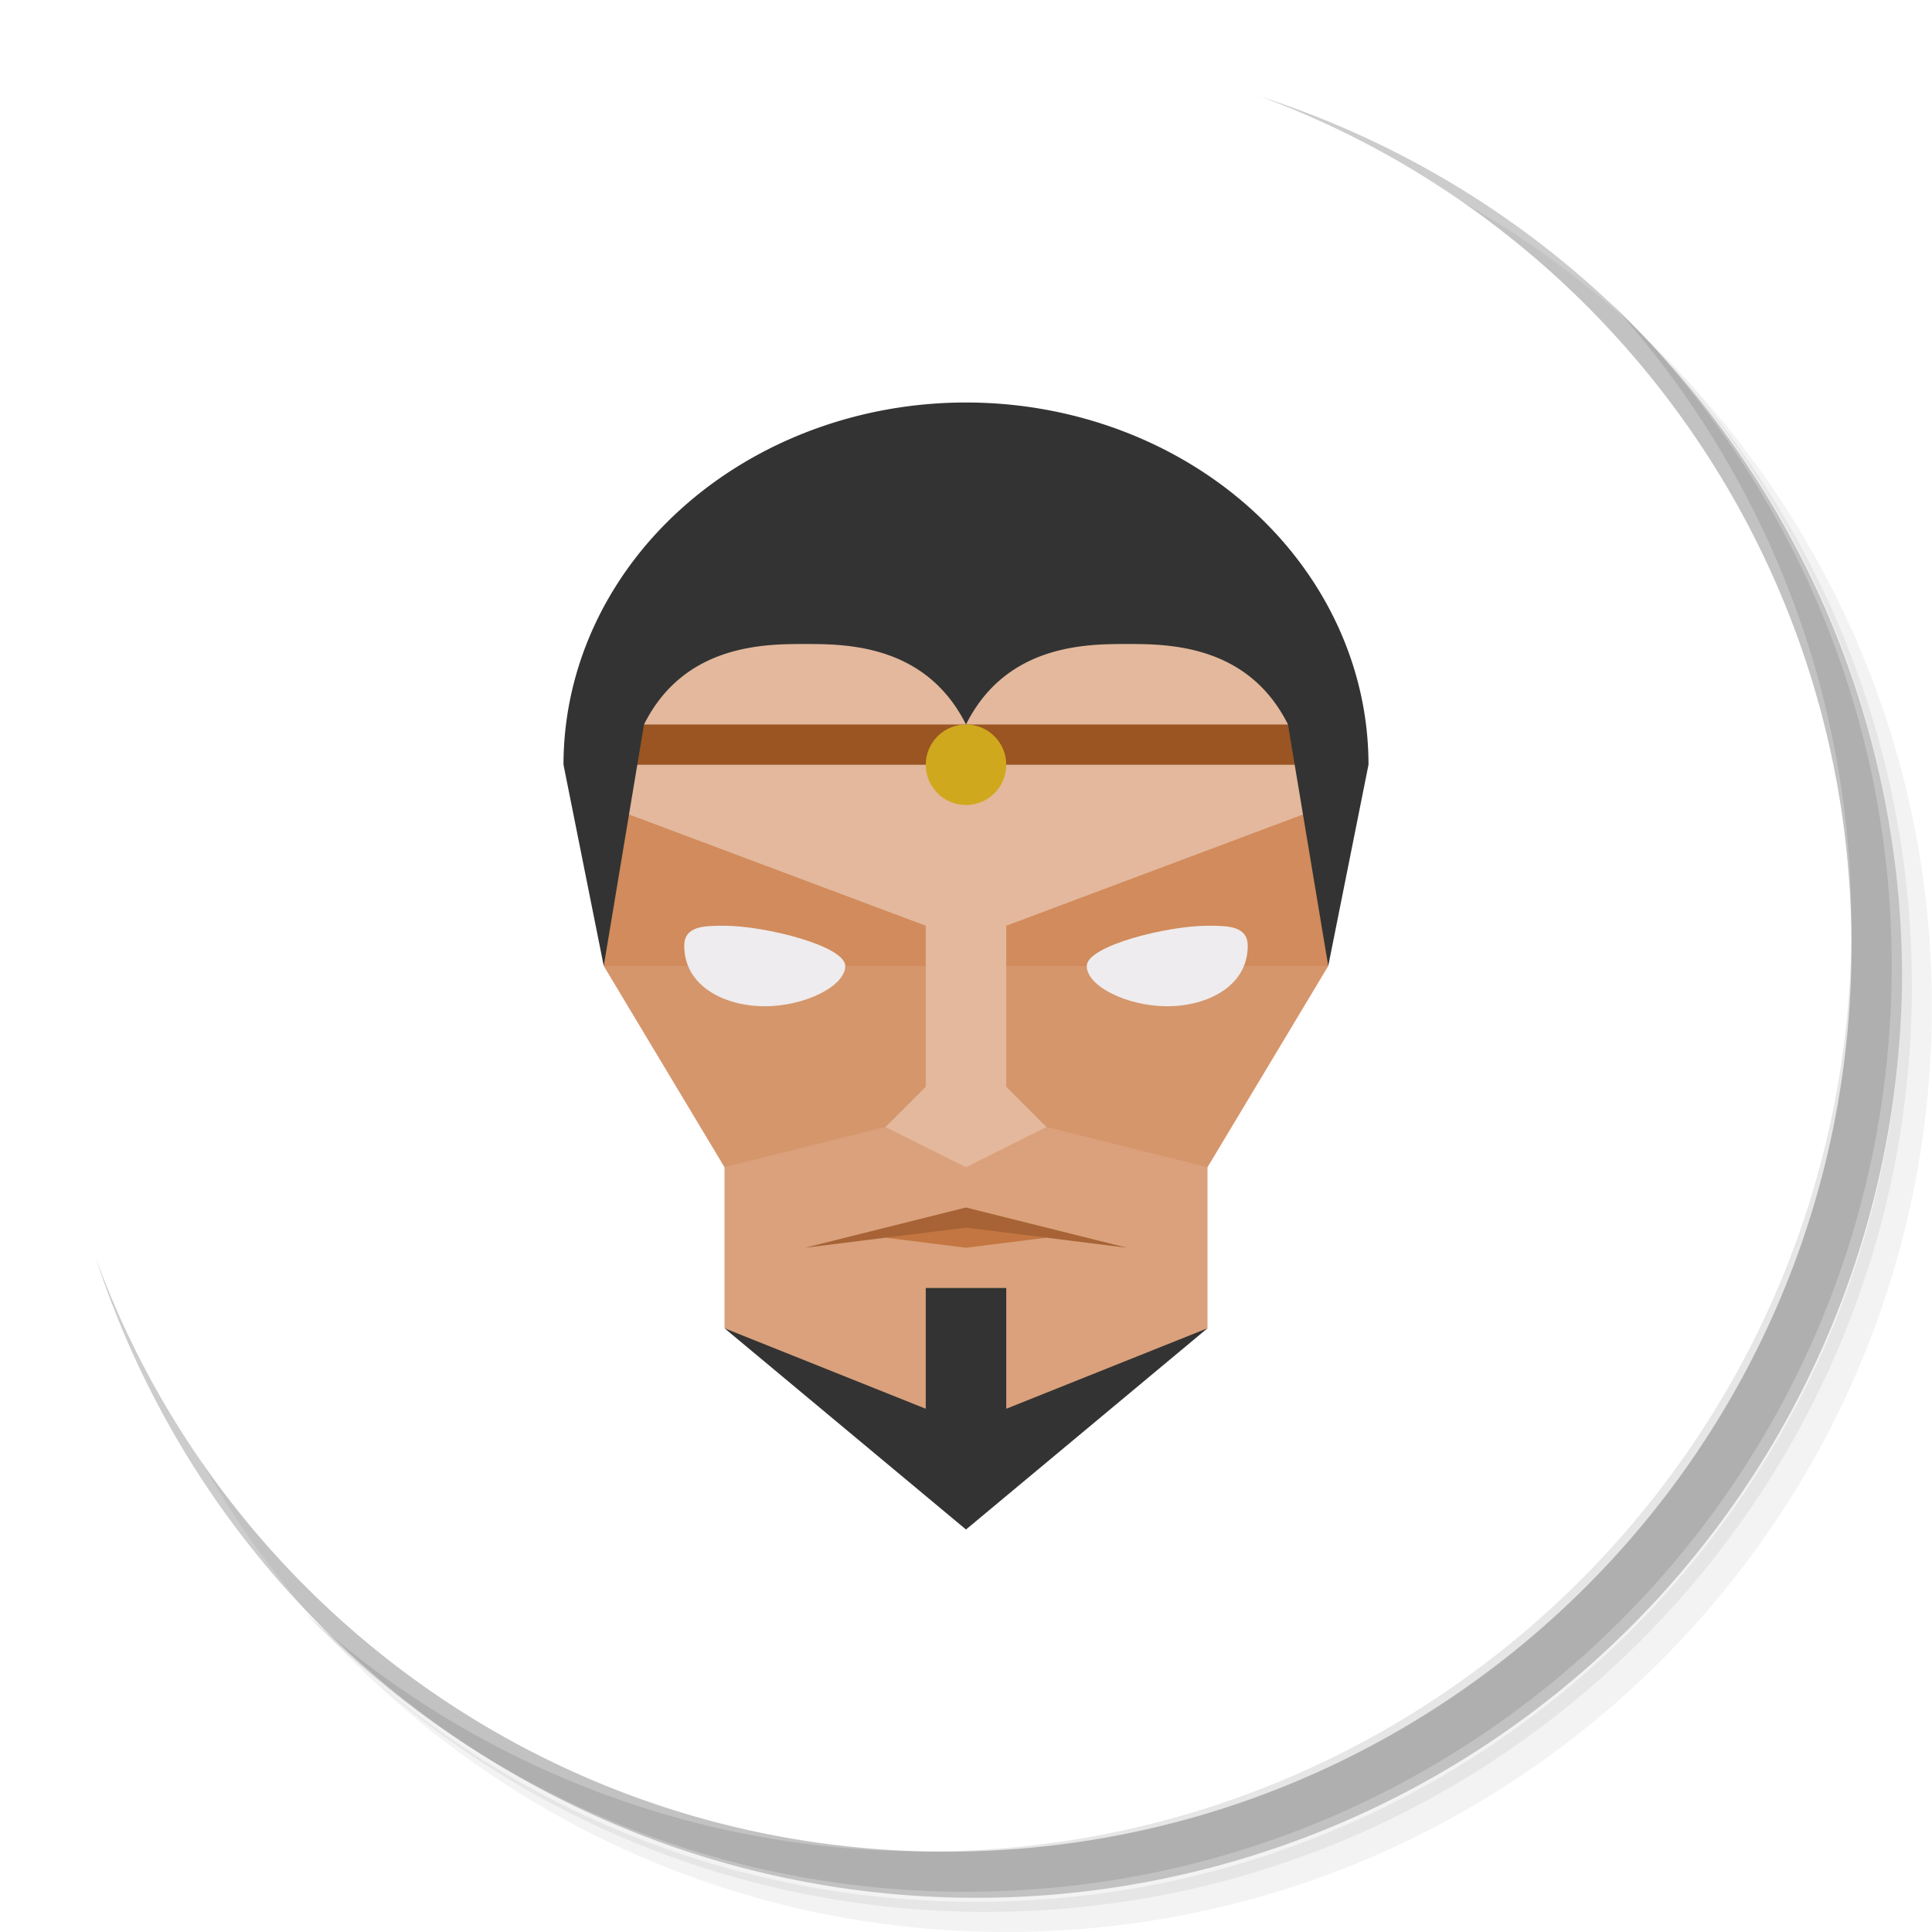 <svg version="1.1" viewBox="0 0 48 48" xmlns="http://www.w3.org/2000/svg">
	<defs>
		<linearGradient id="bg" x2="0" y1="1" y2="47" gradientUnits="userSpaceOnUse">
			BG
		</linearGradient>
	</defs>
	<path d="m36.31 5c5.859 4.062 9.688 10.831 9.688 18.5 0 12.426-10.07 22.5-22.5 22.5-7.669 0-14.438-3.828-18.5-9.688 1.037 1.822 2.306 3.499 3.781 4.969 4.085 3.712 9.514 5.969 15.469 5.969 12.703 0 23-10.298 23-23 0-5.954-2.256-11.384-5.969-15.469-1.469-1.475-3.147-2.744-4.969-3.781zm4.969 3.781c3.854 4.113 6.219 9.637 6.219 15.719 0 12.703-10.297 23-23 23-6.081 0-11.606-2.364-15.719-6.219 4.16 4.144 9.883 6.719 16.219 6.719 12.703 0 23-10.298 23-23 0-6.335-2.575-12.06-6.719-16.219z" style="opacity:.05"/>
	<path d="m41.28 8.781c3.712 4.085 5.969 9.514 5.969 15.469 0 12.703-10.297 23-23 23-5.954 0-11.384-2.256-15.469-5.969 4.113 3.854 9.637 6.219 15.719 6.219 12.703 0 23-10.298 23-23 0-6.081-2.364-11.606-6.219-15.719z" style="opacity:.1"/>
	<path d="m31.25 2.375c8.615 3.154 14.75 11.417 14.75 21.13 0 12.426-10.07 22.5-22.5 22.5-9.708 0-17.971-6.135-21.12-14.75a23 23 0 0 0 44.875-7 23 23 0 0 0-16-21.875z" style="opacity:.2"/>
	<circle cx="24" cy="24" r="23" style="fill:url(#bg)"/>
	<path d="m40.03 7.531c3.712 4.084 5.969 9.514 5.969 15.469 0 12.703-10.297 23-23 23-5.954 0-11.384-2.256-15.469-5.969 4.178 4.291 10.01 6.969 16.469 6.969 12.703 0 23-10.298 23-23 0-6.462-2.677-12.291-6.969-16.469z" style="opacity:.1"/>
	<g v="2-a" style="opacity:0">
		<path id="mouth" style="fill:#daa17c" d="m18 33v-8h12v8l-6 3z"/>
		<path id="beard" style="fill:#333" d="m24 38-6-5 5 2v-3h2v3l5-2z"/>
		<path id="lo-lips" style="fill:#c37641" d="m22 30.75 2-.3 2 .3-2 .25z"/>
		<path id="hi-lips" style="fill:#a76335" d="m20 31 4-1 4 1-4-.5z"/>
		<path id="cheeks" style="fill:#d5966c" d="m14 24 4 5 4-1h4l4 1 4-5-10-2z"/>
		<path id="eyelids" style="fill:#d18b5c" d="m14 24 1-4h18l1 4z"/>
		<path id="eyes" style="fill:#eeecee" d="m21 24c0-.5-2-1-3-1-.5 0-1 0-1 .5 0 1 1 1.5 2 1.5 1 0 2-.5 2-1zm6 0c0-.5 2-1 3-1 .5 0 1 0 1 .5 0 1-1 1.5-2 1.5-1 0-2-.5-2-1z"/>
		<path id="forehead" style="fill:#e3b89c" d="m14 20l9 3v4l-1 1 2 1 2-1-1-1v-4l9-3-2-5h-16z"/>
		<rect id="headband" style="fill:#9a5522" x="15" y="18" width="18" height="1"/>
		<circle id="medal" style="fill:#cfa81d" cx="24" cy="19" r="1"/>
		<path id="hair" style="fill:#333" d="m14 24l2-6c1-2 3-2 4-2 1 0 3 0 4 2c1-2 3-2 4-2 1 0 3 0 4 2l2 6v-5a10 10 0 0 0-20 0z"/>
	</g>
	<g v="2-b" style="opacity:0">
		<path id="mouth" style="fill:#daa17c" d="m18 33v-8h12v8l-6 3z"/>
		<path id="beard" style="fill:#333" d="m24 38-6-5 5 2v-3h2v3l5-2z"/>
		<path id="lo-lips" style="fill:#c37641" d="m22 30.75 2-.3 2 .3-2 .25z"/>
		<path id="hi-lips" style="fill:#a76335" d="m20 31 4-1 4 1-4-.5z"/>
		<path id="cheeks" style="fill:#d5966c" d="m15 24 3 5 4-1h4l4 1 3-5-9-1z"/>
		<path id="eyelids" style="fill:#d18b5c" d="m15 24 0-4h18l0 4z"/>
		<path id="eyes" style="fill:#eeecee" d="m21 24c0-.5-2-1-3-1-.5 0-1 0-1 .5 0 1 1 1.5 2 1.5 1 0 2-.5 2-1zm6 0c0-.5 2-1 3-1 .5 0 1 0 1 .5 0 1-1 1.5-2 1.5-1 0-2-.5-2-1z"/>
		<path id="forehead" style="fill:#e3b89c" d="m15 20l8 3v4l-1 1 2 1 2-1-1-1v-4l8-3-1-5h-16z"/>
		<rect id="headband" style="fill:#9a5522" x="15" y="18" width="18" height="1"/>
		<circle id="medal" style="fill:#cfa81d" cx="24" cy="19" r="1"/>
		<path id="hair" style="fill:#333" d="m15 24l1-6c1-2 3-2 4-2 1 0 3 0 4 2c1-2 3-2 4-2 1 0 3 0 4 2l1 6 1-5a10 10 0 0 0-20 0z"/>
	</g>
	<g v="2-c" style="opacity:1">
		<path id="mouth" style="fill:#daa17c" d="m18 33v-8h12v8l-6 3z"/>
		<path id="beard" style="fill:#333" d="m24 38-6-5 5 2v-3h2v3l5-2z"/>
		<path id="lo-lips" style="fill:#c37641" d="m22 30.75 2-.3 2 .3-2 .25z"/>
		<path id="hi-lips" style="fill:#a76335" d="m20 31 4-1 4 1-4-.5z"/>
		<path id="cheeks" style="fill:#d5966c" d="m15 24 3 5 4-1h4l4 1 3-5-9-1z"/>
		<path id="eyelids" style="fill:#d18b5c" d="m15 24 0-4h18l0 4z"/>
		<path id="eyes" style="fill:#eeecee" d="m21 24c0-.5-2-1-3-1-.5 0-1 0-1 .5 0 1 1 1.5 2 1.5 1 0 2-.5 2-1zm6 0c0-.5 2-1 3-1 .5 0 1 0 1 .5 0 1-1 1.5-2 1.5-1 0-2-.5-2-1z"/>
		<path id="forehead" style="fill:#e3b89c" d="m15 20l8 3v4l-1 1 2 1 2-1-1-1v-4l8-3-1-5h-16z"/>
		<rect id="headband" style="fill:#9a5522" x="15" y="18" width="18" height="1"/>
		<circle id="medal" style="fill:#cfa81d" cx="24" cy="19" r="1"/>
		<path id="hair" style="fill:#333" d="m15 24l1-6c1-2 3-2 4-2 1 0 3 0 4 2c1-2 3-2 4-2 1 0 3 0 4 2l1 6 1-5a10 9 0 0 0-20 0z"/>
	</g>
	<g style="fill:none;stroke:red;stroke-width:.0;opacity:.0">
		<circle cx="24" cy="24" r="15"/>
		<rect x="12" y="12" width="24" height="24"/>
		<circle cx="24" cy="19" r="10"/>
		<path d="m15 24c-.6-1-1-3-1-5"/>
		<path id="hair" style="fill:#333" d="m15 24l1-6 2-2 4 0 2 2 2-2 4 0 2 2 1 6 1 -5 -1 -6 -6 -2 -6 0 -6 2 -1 6z"/>
	</g>
</svg>
